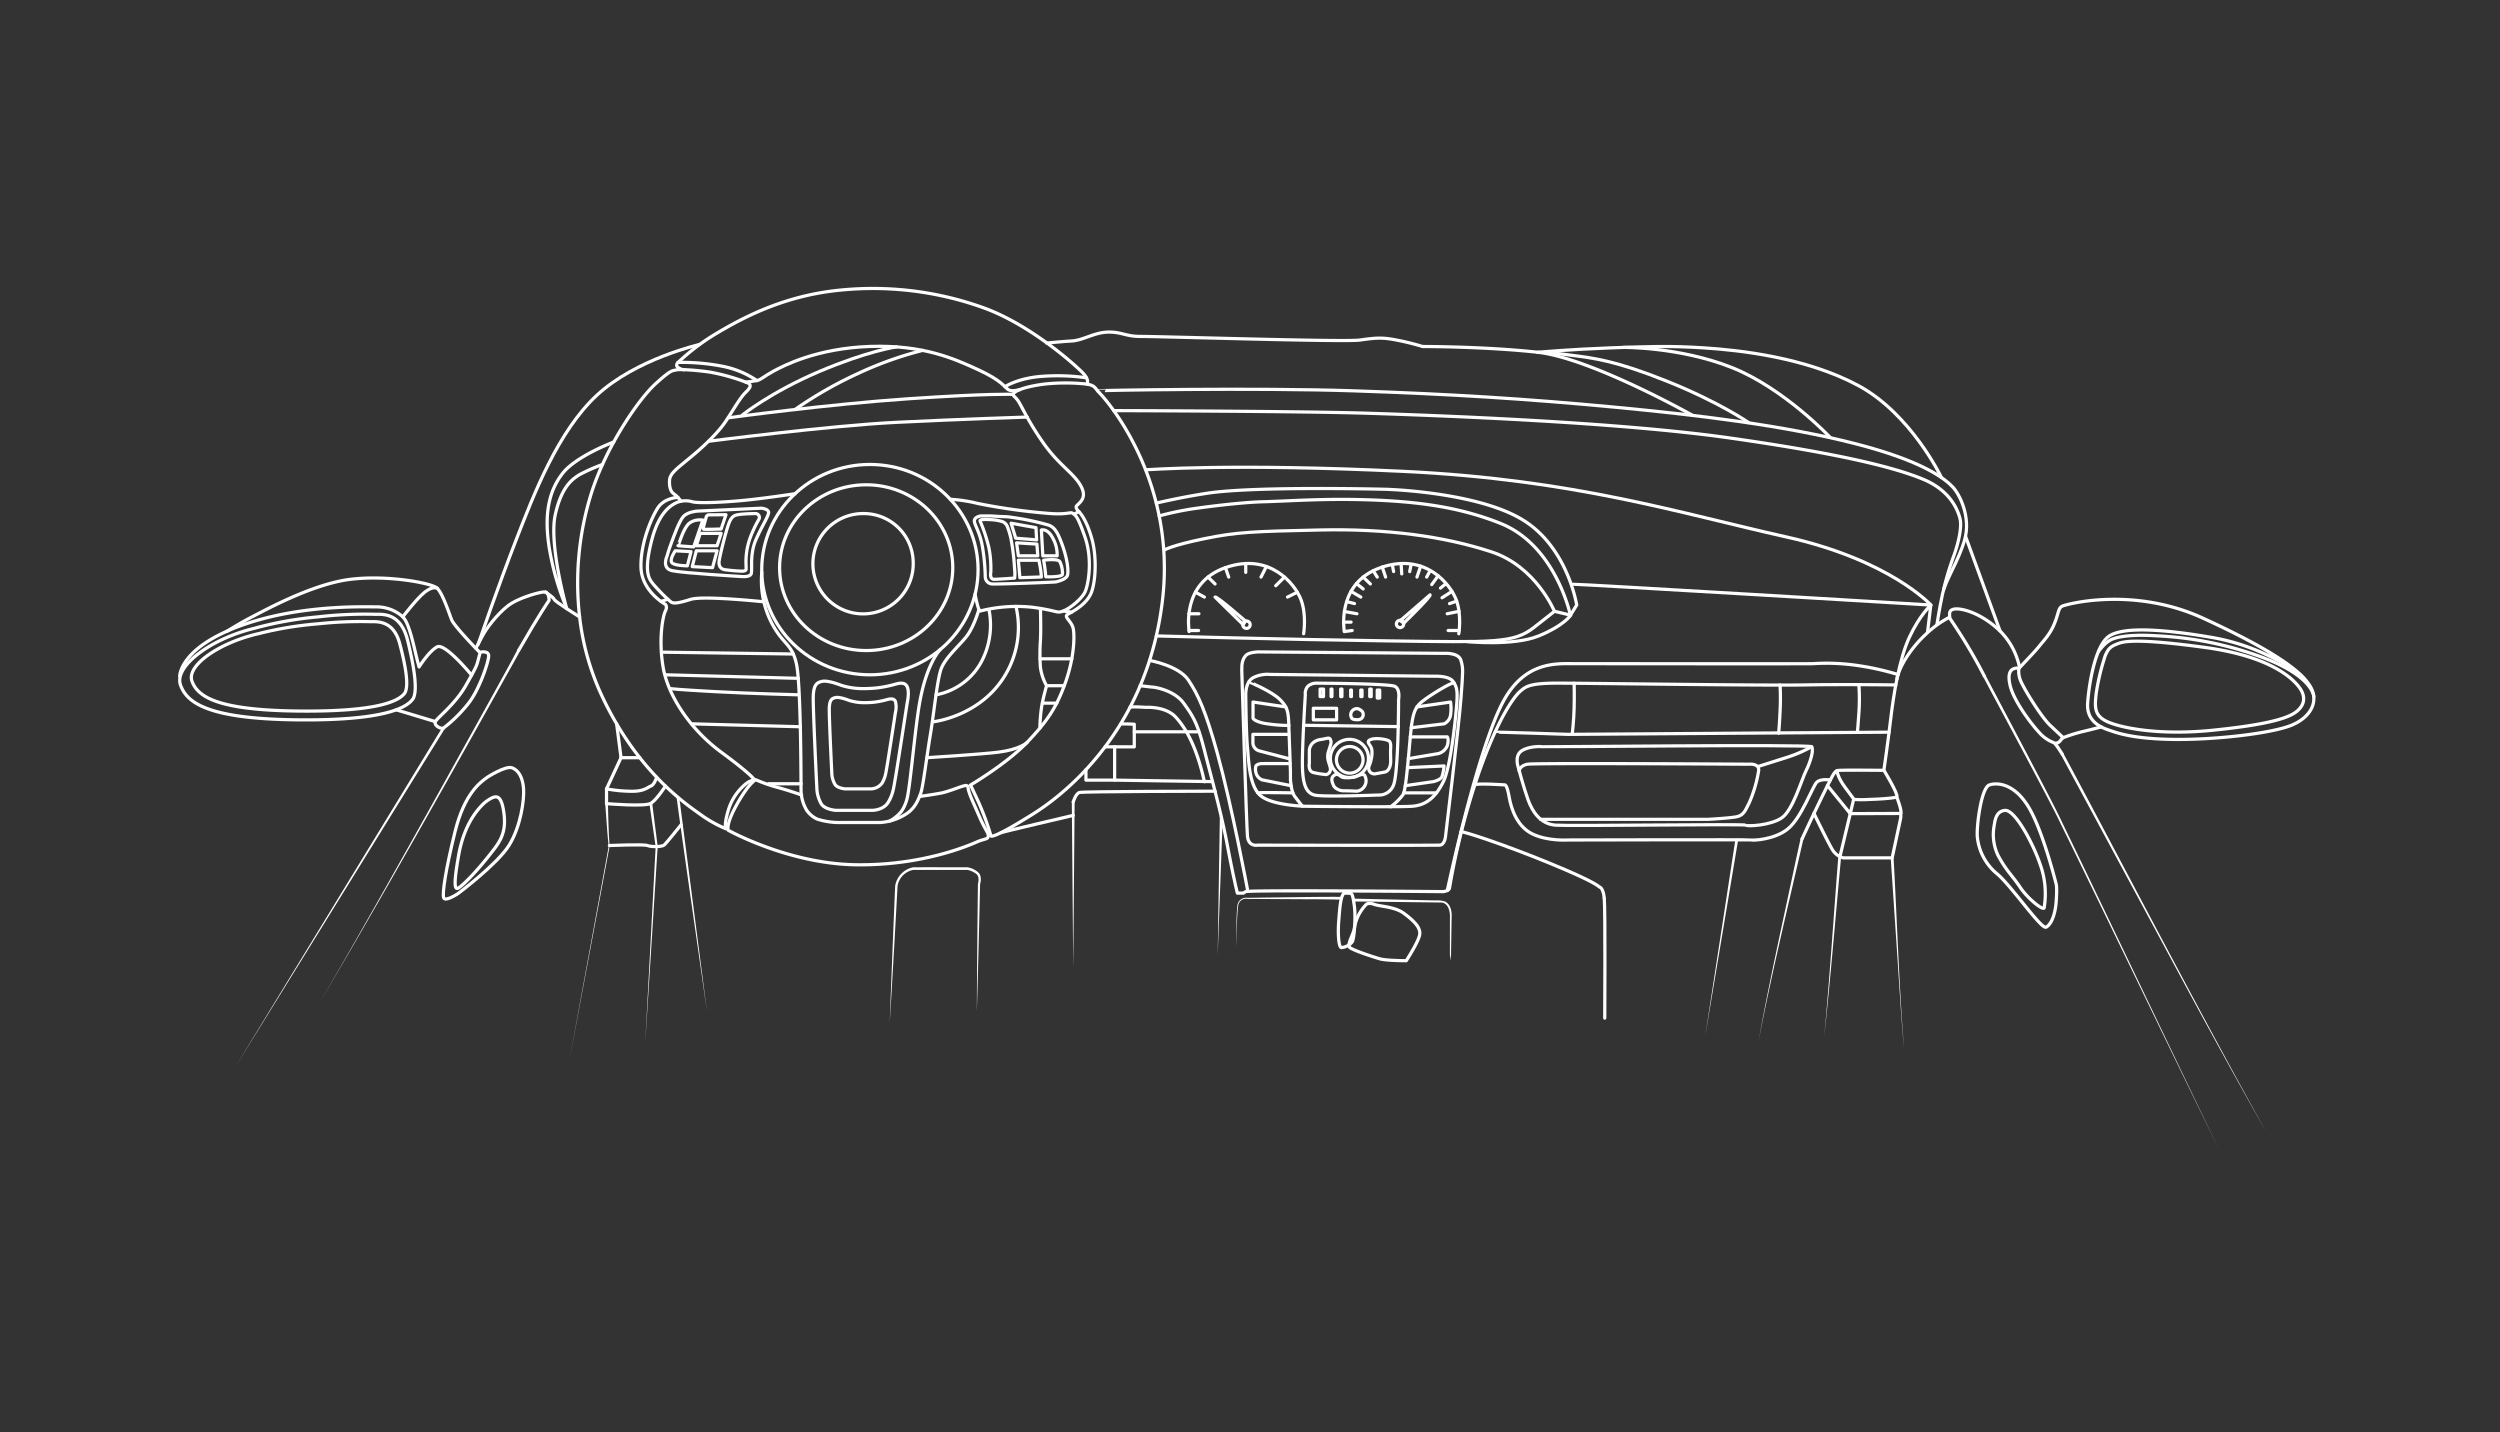 <svg xmlns="http://www.w3.org/2000/svg" xmlns:xlink="http://www.w3.org/1999/xlink" viewBox="0 0 774 443.5"><rect x="0" y="0" width="774" height="443.5" fill="#333333" stroke="none"/><g style="clip-path:url(#a)"><ellipse cx="269.32" cy="176.36" rx="33.49" ry="32.56" style="fill:none;stroke:#fefefe;stroke-linecap:round;stroke-linejoin:round"/><path d="M282.73,174.1A15.53,15.53,0,1,1,267.21,159,15.31,15.31,0,0,1,282.73,174.1Z" style="fill:none;stroke:#fefefe;stroke-linecap:round;stroke-linejoin:round"/><ellipse cx="268.17" cy="175.75" rx="26.81" ry="25.66" style="fill:none;stroke:#fefefe;stroke-linecap:round;stroke-linejoin:round"/><path d="M334,158.39s-1.27-1.2-.65-1.84c1.15-1.16,3.38-2.61,1.08-6.45s-6.61-6.15-11.37-12.9-6.6-11.22-7.83-13.06-2.31-1.69-.92-2.77,5.37-2,9.06-2.46a61.8,61.8,0,0,1,13.06,0c2.76.46,2.46,1.23,4.14,2.92s23.66,26.43,19.36,63.76-26.73,58.07-40.25,66.52-12.9,6.6-12.9,6.6a84.87,84.87,0,0,0-4-10.75l-2.3-4.92s11.21-6.6,17.51-13.21,9.07-10.75,11.83-18.43,2.92-14.45,2.46-16.75-3-3.63-1.8-4.4,6.19-3,7.57-7.27,1.33-11.46,0-16.12C336.21,160.26,334,158.39,334,158.39Z" style="fill:none;stroke:#fefefe;stroke-linecap:round;stroke-linejoin:round"/><path d="M301.88,184s.93,5,1.55,5.18A46,46,0,0,1,319.56,188c8.14,1.08,7.53,2,9.68,1.15s5.82-3.88,6.74-6,2.39-9.8-.07-16.87-3-6.71-3.75-7.32-1.39.46-7.38,0a189.1,189.1,0,0,1-22-3.07,46.17,46.17,0,0,0-8.55-1.31" style="fill:none;stroke:#fefefe;stroke-linecap:round;stroke-linejoin:round"/><path d="M235.85,177.2a28.63,28.63,0,0,0,2.9,15.37c3.67,7.2,6.43,6.49,7.85,13.09S248,244.75,248,244.75a12.43,12.43,0,0,0,1.78,6.15,7.94,7.94,0,0,0,3.25,2.7,22.57,22.57,0,0,0,7.32,1.05h12.17a16.86,16.86,0,0,0,7.87-2.55c2.85-1.73,3.9-4.43,4.65-6.45s1.87-11.47,3-18.22,2.1-16.87,3.3-20.24,5.09-6.75,7.64-9.82,4.08-8.65,4.08-8.65" style="fill:none;stroke:#fefefe;stroke-linecap:round;stroke-linejoin:round"/><path d="M291.11,201.08s-4.31,4.24-6.48,17c-1.4,8.18-2.85,25.57-3.82,29.24a12.45,12.45,0,0,1-1.73,3.89,12.88,12.88,0,0,1-3.62,3" style="fill:none;stroke:#fefefe;stroke-linecap:round;stroke-linejoin:round"/><path d="M266.49,213.19a22.32,22.32,0,0,1-6-1c-2.4-.9-4.72-1.57-6.15-1.2s-2.4,1-2.55,4.43,1.13,29.09,1.13,29.09a10.46,10.46,0,0,0,1.42,4.49c1.2,1.65,4.35,1.88,4.35,1.88h11.39s3.45,0,4.95-2.55,1.65-4.5,2.18-7.42,3.67-23.39,3.67-23.39.75-3.15,0-4.88-3-1-3.9-.75a36.36,36.36,0,0,1-5.84,1.13A43.55,43.55,0,0,1,266.49,213.19Z" style="fill:none;stroke:#fefefe;stroke-linecap:round;stroke-linejoin:round"/><path d="M267.12,217.54a15.47,15.47,0,0,1-4.23-.69c-1.7-.64-3.34-1.11-4.34-.85s-1.7.69-1.8,3.13.79,20.59.79,20.59a7.47,7.47,0,0,0,1,3.18c.84,1.17,3.07,1.33,3.07,1.33h8a4.34,4.34,0,0,0,3.49-1.81c1.06-1.8,1.16-3.18,1.53-5.25s2.59-16.55,2.59-16.55a7.07,7.07,0,0,0,0-3.45c-.53-1.22-2.11-.69-2.75-.53a25.55,25.55,0,0,1-4.12.79A30,30,0,0,1,267.12,217.54Z" style="fill:none;stroke:#fefefe;stroke-linecap:round;stroke-linejoin:round"/><path d="M246.13,152.88c.07-.07-9.41,1.46-16.9,2.13s-13,.75-14.77.38a7.26,7.26,0,0,0-5,.22c-1.72.83-5.47,2.93-7.72,11.77s-1.12,11.25,0,12.82,5.63,6.15,6.37,6.37,1.8.23,5.7-1,22.71.75,22.71.75" style="fill:none;stroke:#fefefe;stroke-linecap:round;stroke-linejoin:round"/><path d="M306.75,159.73h-3.08s-1.87.23-2,1.43,1.8,3.6,2.55,8.47a63.42,63.42,0,0,1,.82,9,2.26,2.26,0,0,0,2.4,2.17c1.8.08,19.34-.52,19.64-.67s3.16-.68,3.45-2.18-.07-4.87-1.72-9.44-2.7-5.33-4.13-5.93a80.5,80.5,0,0,0-11.39-2.4C310.87,159.81,311.73,160.1,306.75,159.73Z" style="fill:none;stroke:#fefefe;stroke-linecap:round;stroke-linejoin:round"/><path d="M311.86,163a2.64,2.64,0,0,0-1.81-1.6,15.67,15.67,0,0,0-3.08-.5c-2.55-.15-3.75-.07-3.52.45a49.9,49.9,0,0,1,2.7,8.18,32.47,32.47,0,0,1,.6,7.64s-.45,2.18,1,2.18,6.38-.38,6.38-.38a11.1,11.1,0,0,0,0-2.64,73,73,0,0,0-1.2-9.88A26.51,26.51,0,0,0,311.86,163Z" style="fill:none;stroke:#fefefe;stroke-linecap:round;stroke-linejoin:round"/><path d="M315.29,173.45l.47,5.4,6.65-.22a28.84,28.84,0,0,0-.45-3.53c-.27-1.39-.31-1.65-.31-1.65Z" style="fill:none;stroke:#fefefe;stroke-linecap:round;stroke-linejoin:round"/><path d="M323.11,173.45s.28,1.58.43,2.78.24,2.34.24,2.34,4.93.21,5.16-.77a8.25,8.25,0,0,0-.75-3.78C327.74,172.77,323.11,173.45,323.11,173.45Z" style="fill:none;stroke:#fefefe;stroke-linecap:round;stroke-linejoin:round"/><path d="M322.86,172.08h4.43a10.47,10.47,0,0,0-1.33-5.45c-1.6-3.15-3.55-2.55-3.55-2.55Z" style="fill:none;stroke:#fefefe;stroke-linecap:round;stroke-linejoin:round"/><polygon points="320.73 163.37 320.94 167.14 314.46 166.62 313.04 161.98 320.73 163.37" style="fill:none;stroke:#fefefe;stroke-linecap:round;stroke-linejoin:round"/><polygon points="314.74 168.06 315.29 172.08 321.29 172.08 321.03 168.45 314.74 168.06" style="fill:none;stroke:#fefefe;stroke-linecap:round;stroke-linejoin:round"/><path d="M235.72,157.34l-19.91.9s-3,.22-4.28,1.72-2.77,5.7-3.67,8.1-1.35,4.12-1.35,4.12-1.8,3.75,1.57,4.5,21.22,1.8,21.22,1.8,2.93.37,3.3-.9-.6-5.93,1.5-10.65,4.2-7.64,3.82-8.55S235.72,157.34,235.72,157.34Z" style="fill:none;stroke:#fefefe;stroke-linecap:round;stroke-linejoin:round"/><path d="M234,159a1.21,1.21,0,0,1,.92,1.85,36.15,36.15,0,0,0-2.86,6.21A21.83,21.83,0,0,0,231,175.4c-.08.75.37,1.35-1.2,1.43a47,47,0,0,1-5.48-.47s-2.1-.21-1.65-2.83,1.8-7.8,2.55-10.2,1.28-3.15,2.18-3.67,4.57-.63,6.14-.65Z" style="fill:none;stroke:#fefefe;stroke-linecap:round;stroke-linejoin:round"/><path d="M224.76,159.35l-1.49,4.43s-5.74.23-5.66,0,1.12-4,1.12-4l.53-.38Z" style="fill:none;stroke:#fefefe;stroke-linecap:round;stroke-linejoin:round"/><polygon points="223.27 165.13 222 168.96 215.58 168.96 216.78 165.13 223.27 165.13" style="fill:none;stroke:#fefefe;stroke-linecap:round;stroke-linejoin:round"/><polygon points="222 170.53 220.6 175.75 214.32 175.42 215.58 170.53 222 170.53" style="fill:none;stroke:#fefefe;stroke-linecap:round;stroke-linejoin:round"/><path d="M213.94,170.78c-.07.22-1.13,4.4-1.13,4.4s-4.28,0-4.88-1.08,1.13-3.57,1.13-3.57Z" style="fill:none;stroke:#fefefe;stroke-linecap:round;stroke-linejoin:round"/><path d="M217.61,161l-2.85,8.32s-5.48-.37-4.8-.37c.1,0,1.35-4.65,3-6.53S217.61,161,217.61,161Z" style="fill:none;stroke:#fefefe;stroke-linecap:round;stroke-linejoin:round"/><path d="M289.83,215.11a20.13,20.13,0,0,0,14.78-11.82,24.25,24.25,0,0,0,1.57-14.57" style="fill:none;stroke:#fefefe;stroke-linecap:round;stroke-linejoin:round"/><path d="M288.84,223.48s15.8-1.69,23.22-16a28.56,28.56,0,0,0,2.48-19.73" style="fill:none;stroke:#fefefe;stroke-linecap:round;stroke-linejoin:round"/><path d="M287,234.58s16.92-1.05,22.12-1.71c6.65-.85,8.91-3,8.91-3" style="fill:none;stroke:#fefefe;stroke-linecap:round;stroke-linejoin:round"/><path d="M322.12,188.42s.19,6.55,0,9.81a58.9,58.9,0,0,0,0,8.44,16.05,16.05,0,0,0,1.9,5.62s-1.12,3.93-1.57,6.75a53.06,53.06,0,0,0-.5,6.38" style="fill:none;stroke:#fefefe;stroke-linecap:round;stroke-linejoin:round"/><line x1="331.85" y1="203.97" x2="322.01" y2="203.97" style="fill:none;stroke:#fefefe;stroke-linecap:round;stroke-linejoin:round"/><line x1="324.06" y1="212.29" x2="329.52" y2="212.29" style="fill:none;stroke:#fefefe;stroke-linecap:round;stroke-linejoin:round"/><line x1="322.74" y1="217.69" x2="327.18" y2="217.69" style="fill:none;stroke:#fefefe;stroke-linecap:round;stroke-linejoin:round"/><path d="M346.91,224.22c.14-.23,4.26,0,4.26,0v7h-9" style="fill:none;stroke:#fefefe;stroke-linecap:round;stroke-linejoin:round"/><path d="M349.87,219c.17-.33,4.89,0,4.89,0s6.08-.42,9.23,3,5.17,7.76,6.63,11.92a68,68,0,0,1,2.25,8.1" style="fill:none;stroke:#fefefe;stroke-linecap:round;stroke-linejoin:round"/><polyline points="345.09 231.18 345.09 241.53 336.21 241.53 336.21 238.33" style="fill:none;stroke:#fefefe;stroke-linecap:round;stroke-linejoin:round"/><line x1="375.12" y1="241.98" x2="345.09" y2="241.53" style="fill:none;stroke:#fefefe;stroke-linecap:round;stroke-linejoin:round"/><line x1="351.17" y1="226.57" x2="371.18" y2="226.57" style="fill:none;stroke:#fefefe;stroke-linecap:round;stroke-linejoin:round"/><path d="M353,212.29s3.64.45,4,.45,6.53.91,9.45,4.95,4.27,6.09,6.41,14.51c1,3.91,2.15,8.21,3.31,12.75,1.34,5.24,2.69,10.81,3.77,16.48,2,10.57,3.15,15.07,3.15,15.07H385s-.33.11.68-.45,61.18,0,61.18,0,1.79-.22,1.91-1.12a227.14,227.14,0,0,1,9-35.43c6.08-17.43,11.14-23.95,12.82-25.41s2.81-2.59,11.47-2.59,64.1.79,76.47.56,28.4,0,28.4,0" style="fill:none;stroke:#fefefe;stroke-linecap:round;stroke-linejoin:round"/><path d="M332.27,248.27s.79-2.58,1.91-2.92,42-.4,42-.4" style="fill:none;stroke:#fefefe;stroke-linecap:round;stroke-linejoin:round"/><path d="M332.71,248.27l-.44,51.2-.44-51.2a.44.44,0,0,1,.88,0" style="fill:#fefefe"/><line x1="247.8" y1="225" x2="214.08" y2="224.1" style="fill:none;stroke:#fefefe;stroke-linecap:round;stroke-linejoin:round"/><line x1="247.14" y1="210.01" x2="206.03" y2="208.92" style="fill:none;stroke:#fefefe;stroke-linecap:round;stroke-linejoin:round"/><line x1="245.6" y1="202.48" x2="205.31" y2="201.92" style="fill:none;stroke:#fefefe;stroke-linecap:round;stroke-linejoin:round"/><line x1="248.04" y1="242.65" x2="237.97" y2="242.65" style="fill:none;stroke:#fefefe;stroke-linecap:round;stroke-linejoin:round"/><path d="M247.14,215.11s-14.39-.35-26.2-1-13.27-.9-13.27-.9" style="fill:none;stroke:#fefefe;stroke-linecap:round;stroke-linejoin:round"/><path d="M209.9,154c-.54,0-4.36.3-6.28,3.3s-5.39,11-5.17,18.41S206,187.1,206,187.1s.72.7,0,2.09-2.18,8.37-.72,17.25,8.37,19.34,18,26.43,10.27,8.54,10.27,8.54a6.52,6.52,0,0,0-2.6,1.24,16.74,16.74,0,0,0-5.48,8.25c-1.48,4.95-.69,5.7-.69,5.7a38.48,38.48,0,0,1-8-4.5c-4.38-3.15-19.57-13.25-30.59-37a78.78,78.78,0,0,1-6.58-22.77,92.65,92.65,0,0,1,3.66-40.21c4.72-14.4,14.51-28.57,19.68-33.29s5.28-3.94,6.3-4.28,7.08.12,10.68.68a61.45,61.45,0,0,1,11.7,3.37c1.12.68.67,1.47-.9,3s-3.83,5.51-6,8.77-6,7.09-10.44,10.8-6.87,5.28-7,7.53.44,3.52,1.23,4.12A12.11,12.11,0,0,1,209.9,154Z" style="fill:none;stroke:#fefefe;stroke-linecap:round;stroke-linejoin:round"/><path d="M336.46,118.91s1-1-1-3.22-16.3-15.18-31.15-20.47a101.22,101.22,0,0,0-47.12-5.06c-16.08,2.14-27.91,8.66-35.15,12.93a68,68,0,0,0-12.1,9.11s-1,.91,0,1.58a3.89,3.89,0,0,0,1.83.69" style="fill:none;stroke:#fefefe;stroke-linecap:round;stroke-linejoin:round"/><path d="M315.76,120.62s-2.49.77-3.62,0-2-2.8-9.33-6.17-17-7.76-33.49-7.19-26.79,6-29.82,7.64-3.94,2.7-5.18,2.93-3.38.47-3.38.47" style="fill:none;stroke:#fefefe;stroke-linecap:round;stroke-linejoin:round"/><path d="M209.9,112.2a66,66,0,0,1,14,1.24,28.55,28.55,0,0,1,10.45,4.39" style="fill:none;stroke:#fefefe;stroke-linecap:round;stroke-linejoin:round"/><path d="M311.15,119.72s4.14-2.79,12-3.24a62.85,62.85,0,0,1,13.19.49" style="fill:none;stroke:#fefefe;stroke-linecap:round;stroke-linejoin:round"/><path d="M248.16,246.14s-3-1.13-7.43-2.36a46.51,46.51,0,0,1-6.74-2.37s-2.05.89-5.74,7.43-2.79,8.21-2.79,8.21S244,267.39,264.8,267.73s35.37-6.07,37.7-7.09,3.35-.71,3.46-1.76-.92-1.83-2.86-6.33-2.59-5.67-3.21-7.76c-.36-1.19.11-1.35-.68-1.58s-5,1.8-8.1,2.37-6.4,1-6.4,1" style="fill:none;stroke:#fefefe;stroke-linecap:round;stroke-linejoin:round"/><line x1="206.73" y1="185.52" x2="204.66" y2="186.21" style="fill:none;stroke:#fefefe;stroke-linecap:round;stroke-linejoin:round"/><line x1="209.9" y1="154.04" x2="210.88" y2="155.15" style="fill:none;stroke:#fefefe;stroke-linecap:round;stroke-linejoin:round"/><line x1="332.84" y1="159.01" x2="334.03" y2="158.39" style="fill:none;stroke:#fefefe;stroke-linecap:round;stroke-linejoin:round"/><line x1="331.78" y1="189.52" x2="329.24" y2="189.19" style="fill:none;stroke:#fefefe;stroke-linecap:round;stroke-linejoin:round"/><path d="M302.44,313.19c0-9.86.2-29.66.32-39.51.29-1,.35-2.3-.39-3a6.43,6.43,0,0,0-2.82-1.35l-8.41,0c-2.81,0-5.61,0-8.41,0a6.07,6.07,0,0,0-4.85,5c-.55,10.57-1.77,31.85-2.42,42.41.38-10.59,1.21-31.86,1.68-42.44a7,7,0,0,1,5.59-5.79c2.8,0,5.6-.05,8.41,0l8.41,0a6.68,6.68,0,0,1,3.34,1.6c1,.82.85,2.88.55,3.53-.21,9.83-.7,29.65-1,39.49" style="fill:#fefefe"/><path d="M187.78,248.81s11.91,1,13.71-.09,4.54-5.35,4.54-5.35" style="fill:none;stroke:#fefefe;stroke-linecap:round;stroke-linejoin:round"/><path d="M187.34,248.81v-.24a.44.44,0,0,1,0-.14c-.27-.29,1.41,0,.83.06.07.63.08,1.75.11,2.4,0,1.62.18,6,.24,7.69s.38,3.3-.09,5c-2.93,15.78-9.28,49.45-12.3,65.55,2.49-13.51,8.75-47.53,11.13-60.55.22-1.2,1-5.51,1.21-6.63,0,0,0-.21,0-.21-.21,0,.31.07.25,0l0,0c-.33.34-.33-.51-.37-.68-.41-3.81-.68-8.65-1-12.45,0,0,0-.07,0,0-.58.1,1.09.32.82.05,0-.05,0-.15,0-.08a.45.45,0,1,1-.88.15" style="fill:#fefefe"/><path d="M209.62,247.19a.41.41,0,0,0,.72-.08c0-.21,0-.08,0-.05,0,.45.17,1.34.23,1.81,2.29,17.93,6,46.15,8.3,64.32-2.69-19.19-6.86-47.41-9.4-66.33,0-.17.31-.43.49-.38l.2,0a.44.44,0,0,1-.57.67" style="fill:#fefefe"/><path d="M188.67,261.77s10.67-.45,11.74,0,4.54.5,5.29-.2,5.18-6.25,5.18-6.25" style="fill:none;stroke:#fefefe;stroke-linecap:round;stroke-linejoin:round"/><path d="M201.92,248.67l1.7,13.38c0,.08-3.85,60.73-3.85,60.81s3.22-61,3.22-60.72l-1.94-13.36a.44.44,0,0,1,.87-.11" style="fill:#fefefe"/><polyline points="190.91 224.1 192.27 234.58 198.07 234.58" style="fill:none;stroke:#fefefe;stroke-linecap:round;stroke-linejoin:round"/><polyline points="187.78 248.81 187.78 244.23 192.27 234.58" style="fill:none;stroke:#fefefe;stroke-linecap:round;stroke-linejoin:round"/><path d="M203.31,240.63s-.7,2.33-1.82,2.74-2.08,1.84-7,1.58a41.58,41.58,0,0,1-6.71-.72" style="fill:none;stroke:#fefefe;stroke-linecap:round;stroke-linejoin:round"/><path d="M149.72,248.81c-5.41,5.2-7.16,12.51-7.83,16.56s-1.82,10.71,0,9.58,5.95-5.51,9.69-10.26c2.76-3.5,5.17-6.29,4.5-12.37s-2.25-5.77-3.38-5.47A10.87,10.87,0,0,0,149.72,248.81Z" style="fill:none;stroke:#fefefe;stroke-linecap:round;stroke-linejoin:round"/><path d="M150.88,240.63c-2.33,1.66-7.11,5.17-10,16.87s-4,19.11-3.52,20.46,4.5-1.35,4.5-1.35,12.14-9.09,15.74-14.89,4.73-14,4.5-17.49-1.58-5.85-3.6-6.53S150.88,240.63,150.88,240.63Z" style="fill:none;stroke:#fefefe;stroke-linecap:round;stroke-linejoin:round"/><path d="M160.55,201.41C167.08,190,170,185.87,170,185.87s0-2.37-1.12-2.59-7,1.43-10.35,3.41-7.29,6.93-8.71,9.4-1.77,3.42-2.49,4.57" style="fill:none;stroke:#fefefe;stroke-linecap:round;stroke-linejoin:round"/><path d="M160.36,201c1.25.52.33.63.6.56,0,0,0,.1-.05.13-.22.44-.64,1.2-.88,1.65-19.4,34.67-41,73.19-61.23,107.35,17.56-29.95,37-65.31,53.88-95.72,2.14-3.92,5.44-9.8,7.45-13.7.28-.08-.63,0,.62.51a.44.44,0,0,1-.39-.78" style="fill:#fefefe"/><path d="M179.43,191s-7.63-4.75-7.86-5.43-2.69-2.24-2.69-2.24" style="fill:none;stroke:#fefefe;stroke-linecap:round;stroke-linejoin:round"/><path d="M190,136.85s-11.71,4.37-15.87,9.77S168.43,159,170,169.33a83,83,0,0,0,5.48,19.09c-.22-.52-5.59-20-3.57-29.07s5.59-11.16,7.52-12.4a56.07,56.07,0,0,1,7.11-3.15" style="fill:none;stroke:#fefefe;stroke-linecap:round;stroke-linejoin:round"/><path d="M216.61,106.65s-19.62,4.43-31.77,15.67-19.56,30.74-25,44.72-11.83,32.47-11.83,32.47" style="fill:none;stroke:#fefefe;stroke-linecap:round;stroke-linejoin:round"/><path d="M137.67,225.68,72.93,330.21l64-105a.44.44,0,0,1,.75.46" style="fill:#fefefe"/><path d="M148.52,202.51l-.47,1.79c-.47,1.8-.43,1.92-3.8,7.88s-8.89,10-9.45,11.24,1.8,2.36,2.49,2A43.1,43.1,0,0,0,145,217.8c3.37-4.16,6.4-13.16,6.29-14.84s-2.78-1-2.78-1-7.9-8.07-8.69-10.1-2.81-8.21-4.5-9.78-15.4-4.16-27-2.7S82.17,188.85,78,191s-7.8,4.5-7.8,4.5" style="fill:none;stroke:#fefefe;stroke-linecap:round;stroke-linejoin:round"/><path d="M126.25,198.46c1.44,5.91,3.49,15.52,1.47,18.1s-8.78,6.64-36.1,6.3S57.77,217.57,55.86,212s9-14.08,22.71-17.43a112.51,112.51,0,0,1,19.93-3.59,125.79,125.79,0,0,1,17.86-.79C119.17,190.14,124.23,190.09,126.25,198.46Z" style="fill:none;stroke:#fefefe;stroke-linecap:round;stroke-linejoin:round"/><path d="M123.81,199.47c1.31,5,3.19,13.15,1.33,15.34s-8,5.62-33,5.33-30.95-4.47-32.7-9.24S67.65,199,80.2,196.14a110.05,110.05,0,0,1,18.22-3,124.39,124.39,0,0,1,16.34-.67C117.33,192.42,122,192.38,123.81,199.47Z" style="fill:none;stroke:#fefefe;stroke-linecap:round;stroke-linejoin:round"/><path d="M55.64,209.37s-.12-8.55,18.21-15.41,38.91-6.07,42.62-6.07a12.16,12.16,0,0,1,8.21,3.06c1.69,1.55,3,7.1,3.88,10.84s1.18,4.7,1.18,4.7,3.15-5,5.62-6.23S146,209,146,209" style="fill:none;stroke:#fefefe;stroke-linecap:round;stroke-linejoin:round"/><path d="M124.68,191s4.41-5.78,6.86-7.7,3.82-1.21,3.82-1.21" style="fill:none;stroke:#fefefe;stroke-linecap:round;stroke-linejoin:round"/><line x1="122.67" y1="219.76" x2="134.8" y2="223.42" style="fill:none;stroke:#fefefe;stroke-linecap:round;stroke-linejoin:round"/><path d="M219.43,136.61s37.5-4.84,58-5.85S318,129.12,318,129.12" style="fill:none;stroke:#fefefe;stroke-linecap:round;stroke-linejoin:round"/><path d="M225.46,129.35s30.91-4.21,55.87-5.9,32.37-1.36,32.37-1.36" style="fill:none;stroke:#fefefe;stroke-linecap:round;stroke-linejoin:round"/><path d="M339.82,121c-.12-.15,49.36-1,79.27,0s53.53,2.49,80.18,5,53,5.74,74.67,11.25,28.34,11.13,30.59,13.49,5.73,9.45,3.71,16.42-5.85,12.15-6.86,16.87-1.69,9.22-1.69,9.22" style="fill:none;stroke:#fefefe;stroke-linecap:round;stroke-linejoin:round"/><path d="M344.86,127.13s57.81.14,78.95.82,77,2.7,111.67,7.64,51.39,9.23,60,12.82,10.8,9.9,11.36,12.26-.34,6.86-1.8,11a99.91,99.91,0,0,0-3.27,10.64" style="fill:none;stroke:#fefefe;stroke-linecap:round;stroke-linejoin:round"/><path d="M487,180.88c.6-.15,110.81,6.44,110.81,6.44s-12.59-13.94-45-21.14-65.08-17.69-118.16-20.24-79.92-.48-79.92-.48" style="fill:none;stroke:#fefefe;stroke-linecap:round;stroke-linejoin:round"/><path d="M358,155.76s7.39-1.78,15.9-3.07c14.84-2.25,55.33-1.2,55.33-1.2s27.29.75,41.68,9.14,17.24,26.69,17.24,26.69l-1.95,3.15s-4.49-21.44-21.44-28.34c-12.4-5-25.19-6.89-41.68-7.4-13.65-.41-23.58.39-32.24.62-4.71.12-13.86,1.05-21.29,2.14a91.33,91.33,0,0,0-10.66,2.24" style="fill:none;stroke:#fefefe;stroke-linecap:round;stroke-linejoin:round"/><path d="M358,196.88s38.84,1.09,71.83,1.54,38.83.75,45.13-4.2l6.3-4.95s-5.73-13.9-19.5-18.41c-14.84-4.86-32.53-7.23-53.07-6.78s-25.64.6-35.84,2.7-12.35,3.49-12.35,3.49" style="fill:none;stroke:#fefefe;stroke-linecap:round;stroke-linejoin:round"/><path d="M454.29,198.65s14.16,1.42,22-1.73,10-6.45,10-6.45l-4.94-1.2" style="fill:none;stroke:#fefefe;stroke-linecap:round;stroke-linejoin:round"/><path d="M355.93,204.47s9,1.6,12,6.09,5.33,9.47,9,22.8c4.5,16.34,9.29,42,9.29,42" style="fill:none;stroke:#fefefe;stroke-linecap:round;stroke-linejoin:round"/><path d="M448.09,275.69s9.51-44.91,17.74-59.28c6.45-11.25,15.45-11,21-10.94,7.38,0,73.92.08,74.52,0a65.48,65.48,0,0,1,13.2.49,84.12,84.12,0,0,1,13.08,2.88" style="fill:none;stroke:#fefefe;stroke-linecap:round;stroke-linejoin:round"/><path d="M557.9,259.74c3.74-8.09,8.09-17.06,9.29-19.25s1.5-1.89,2.4-2,13.65,0,13.65,0,1.2-8.09,2.1-15.74S588,204,591.18,197.22s6.6-9.9,6.6-9.9l-1,8.32" style="fill:none;stroke:#fefefe;stroke-linecap:round;stroke-linejoin:round"/><path d="M558.31,259.91c-4.54,19.8-10,42.38-13.82,62.27,3.08-17.39,7.59-37.41,11.26-54.74.27-1.24,1-4.63,1.28-5.85.14-.65.27-1.27.46-2a.43.43,0,0,1,.53-.31.46.46,0,0,1,.29.64" style="fill:#fefefe"/><path d="M586.25,265.57c1,17.14,1.79,42.44,3.3,59.31-.9-8.51-1.58-20.95-2.19-29.62l-2-29.64a.44.44,0,0,1,.88-.05" style="fill:#fefefe"/><path d="M570,265.48c-1.51,16-3.46,39.6-5.22,55.35,1.5-15.7,3.09-39.48,4.34-55.42a.44.44,0,0,1,.88.07" style="fill:#fefefe"/><path d="M561.61,251.85s4.68,9.69,5.88,11.49a5.71,5.71,0,0,0,3.15,2.25h15.17l2.67-12.44v-1.3l-15.64.05-3.25,13.54" style="fill:none;stroke:#fefefe;stroke-linecap:round;stroke-linejoin:round"/><polyline points="565.79 243.22 572.84 251.9 573.87 247.56" style="fill:none;stroke:#fefefe;stroke-linecap:round;stroke-linejoin:round"/><path d="M583.24,238.45s4.64,7.65,4,8.25-11.17,1-12.17.86c-1.59-.2-.43.64-3.65-3.55-2.59-3.37-2.68-5.41-2.68-5.41" style="fill:none;stroke:#fefefe;stroke-linecap:round;stroke-linejoin:round"/><path d="M588.48,251.85c.45-.8-1.27-5.15-1.27-5.15" style="fill:none;stroke:#fefefe;stroke-linecap:round;stroke-linejoin:round"/><path d="M636.61,273.79s-4-16.14-8.39-23.64-9.75-8-12.3-7.13-4,12.68-3.75,16a17,17,0,0,0,6.15,11.54c4.35,3.6,13.65,17.24,15.15,16.49s2.85-3.74,3.14-8.09S636.61,273.79,636.61,273.79Z" style="fill:none;stroke:#fefefe;stroke-linecap:round;stroke-linejoin:round"/><path d="M617.3,256.15c.32-1.68.42-4.95,3.42-5.25s8.55,9.74,10.95,16.79a26.78,26.78,0,0,1,1.2,13.35c-.15,1-4.89-2.55-7.4-6.3s-4.22-5-6.85-9.85A14.93,14.93,0,0,1,617.3,256.15Z" style="fill:none;stroke:#fefefe;stroke-linecap:round;stroke-linejoin:round"/><path d="M603.63,191.07a31.72,31.72,0,0,0-7.5,5.4c-4.2,3.9-8.06,9.57-8.85,13.84" style="fill:none;stroke:#fefefe;stroke-linecap:round;stroke-linejoin:round"/><path d="M614.79,209.17c3.61,7,20.61,38.79,23.57,45.27,15.4,31.83,33.23,69.48,48.58,101.26-15.5-31.67-33.56-69.27-49.12-101-2.92-6.31-20.28-38.39-23.82-45.15a.44.44,0,1,1,.79-.39" style="fill:#fefefe"/><path d="M625.16,206.22a22.07,22.07,0,0,0-6-10.91c-4.83-4.61-9.61-6.3-12.14-6.69s-3.43.35-3.43,1.4v1.3a163.82,163.82,0,0,1,10.77,18" style="fill:none;stroke:#fefefe;stroke-linecap:round;stroke-linejoin:round"/><path d="M638.48,233.5s-2.06-3.37-2.61-3.56a11.35,11.35,0,0,1-4.52-3.14c-2.87-3.1-7.93-10-9-14.51s.62-5.12,1.41-5.34a2,2,0,0,1,1.29,0,7.47,7.47,0,0,0,.62,4c1,2.36,6.24,11,9.16,13.72l3.83,3.6a9.37,9.37,0,0,1-.9,1.18,1.86,1.86,0,0,1-1.35.66" style="fill:none;stroke:#fefefe;stroke-linecap:round;stroke-linejoin:round"/><path d="M638.86,233.3C656.92,267,683,317.25,701.49,350.15c-9.39-16.32-22.93-41.29-31.93-58.1l-31.47-58.34a.44.44,0,1,1,.77-.41" style="fill:#fefefe"/><path d="M650.55,225.05s-2.5.68-5.82,1.46a45.41,45.41,0,0,0-6.25,2" style="fill:none;stroke:#fefefe;stroke-linecap:round;stroke-linejoin:round"/><path d="M625.05,207c.17-.34,4.72-4.95,6.19-6.81s3.31-3.6,4.72-6.91,1.21-5,2.52-5.62,22-6.19,43.64,3.76c15.75,7.24,24.68,12.61,29.44,16.83a18.32,18.32,0,0,1,3.74,4.31c2.75,4.78-.06,9.62-5.91,12S687,229,673.8,228.93s-18.5-2.08-20.47-2.75-7.42-2.31-7-8.44,2.34-17.49,6.37-20.6c4.42-3.39,17.91-2.18,31.34.08a67.05,67.05,0,0,1,28,11.49" style="fill:none;stroke:#fefefe;stroke-linecap:round;stroke-linejoin:round"/><path d="M651.46,204A69.45,69.45,0,0,0,649,214.54c-.52,4.5-.67,7.12,3.68,9s16,4.2,32.31,2.55,23.09-3.6,25.79-5.62,3.22-4.65,1.2-7.5-9-9.74-29.31-12.52-24.82-1.95-26.69-1.27-2.55,1.12-3.3,2.1A9.14,9.14,0,0,0,651.46,204Z" style="fill:none;stroke:#fefefe;stroke-linecap:round;stroke-linejoin:round"/><path d="M716.36,215.66s-.13-6.07-15.35-11.92a108.28,108.28,0,0,0-33.43-6.9c-5.62-.37-10.72-.09-13.5,1-2.41.93-4.35,3.83-4.35,3.83" style="fill:none;stroke:#fefefe;stroke-linecap:round;stroke-linejoin:round"/><path d="M416.16,276.51c-1.12.89-1.34,4.26-1.68,8.54s0,8.32.84,8.32a4.85,4.85,0,0,0,3.32-1.75c.67-1.06,1.12-7.81.67-11.07s-.67-4-1.35-4Z" style="fill:none;stroke:#fefefe;stroke-linecap:round;stroke-linejoin:round"/><path d="M423,280a13.52,13.52,0,0,0-3.64,7.1c-.18,2.06-2.54,5.38-1.42,6.28s7.31,2.92,9.34,3.49,8.1.56,8.1.56,3.82-5.85,4.16-8.1-2-4.38-4.84-6.52-7.42-2.14-9.22-2.81S423,280,423,280Z" style="fill:none;stroke:#fefefe;stroke-linecap:round;stroke-linejoin:round"/><path d="M419.19,278.22l25.32.55a7.52,7.52,0,0,1,2.91.35c1.88,1,2.13,3.34,2,5.24l-.18,11.26c0-.05-.07,1.8-.06,1.8s-.29-1.79-.29-1.8l0-11.26c.15-2-.48-5.08-3-4.94l-26.75-.32a.44.44,0,0,1,0-.88" style="fill:#fefefe"/><path d="M414.9,278a.44.44,0,0,0,.31.55h-.14c-1.93-.09-5.06-.1-7-.13-4.64,0-17.06-.1-21.85-.12a2.42,2.42,0,0,0-2.89,2.18c-.47,4.28-.45,8.61-.54,12.91,0-4.32-.1-8.64.29-12.94a2.73,2.73,0,0,1,3.17-2.48c4.76-.07,17.16-.25,21.82-.29,1.88,0,5-.05,6.83,0,.21,0,.49,0,.69.12a.44.44,0,1,1-.67.23" style="fill:#fefefe"/><path d="M378.57,252.9,377,295.62l.66-42.74a.44.44,0,0,1,.88,0" style="fill:#fefefe"/><path d="M309.93,257.79c.45-.23,22.34-5.35,22.34-5.35" style="fill:none;stroke:#fefefe;stroke-linecap:round;stroke-linejoin:round"/><path d="M496.68,278.12c.34,3.55.15,37.09.15,37.09" style="fill:none;stroke:#fefefe;stroke-linecap:round;stroke-linejoin:round"/><path d="M452.32,257.51c.39-.24,12.43,3.58,27.27,9.66s15.52,7.42,15.52,7.42,1.24,0,1.57,3.53" style="fill:none;stroke:#fefefe;stroke-linecap:round;stroke-linejoin:round"/><path d="M538.12,260.12l-10.19,60.71L537.26,260a.44.44,0,0,1,.86.14" style="fill:#fefefe"/><path d="M456.59,243c.4-.59,9.28,0,9.28,0s.68-.26,1.35,3.68,2.57,9.33,7.36,11.58,11,1.8,11,1.8,56.34-.15,56.68,0,7,0,11.24-3.41,7.76-13.38,9-14.51,4.17-.67,4.17-.67" style="fill:none;stroke:#fefefe;stroke-linecap:round;stroke-linejoin:round"/><path d="M470,237.37s1.73,6.49,3.08,10.22,3.82,7.54,8.54,7.88,58.71-.45,59,0,7.54.11,11-2.25,6.08-11.69,7.54-14.62,2.47-6.63,1.69-7.42-83,.11-83.33,0-4.39-.22-6.53,1.35S470,237.37,470,237.37Z" style="fill:none;stroke:#fefefe;stroke-linecap:round;stroke-linejoin:round"/><path d="M544.48,237.25l8.88-2.81a41,41,0,0,0,7.53-3.26" style="fill:none;stroke:#fefefe;stroke-linecap:round;stroke-linejoin:round"/><path d="M470.32,238.6s.27-1.57,2.64-2,68.59,0,68.59,0,3.15-.34,2.93,2a40.87,40.87,0,0,1-3,10.12c-1,1.8-1.46,3.72-3.94,4.17s-8.77.78-8.77.78H477" style="fill:none;stroke:#fefefe;stroke-linecap:round;stroke-linejoin:round"/><path d="M462.86,226.7c.06-.13,22.69.66,22.69.66l99.3-.68" style="fill:none;stroke:#fefefe;stroke-linecap:round;stroke-linejoin:round"/><path d="M487.35,211.54s.11,3.67,0,7.72-.56,7.76-.56,7.76" style="fill:none;stroke:#fefefe;stroke-linecap:round;stroke-linejoin:round"/><path d="M551.11,212.1a75.2,75.2,0,0,1,0,8.06c-.22,4.84-.45,6.86-.45,6.86" style="fill:none;stroke:#fefefe;stroke-linecap:round;stroke-linejoin:round"/><path d="M575.51,212a62.29,62.29,0,0,1,0,8.75c-.33,4.84-.47,6-.47,6" style="fill:none;stroke:#fefefe;stroke-linecap:round;stroke-linejoin:round"/><path d="M393.22,208.8l50.83.56s4.49-.22,5.79,1.58,1.41,3.15,1.19,6.63-1.8,19.68-4.16,24.41-5.18,7.31-9.68,7.64-33.17,0-33.17,0-10.12-.22-13.72-3.26-3.67-10.79-4.09-15.07-.52-16-.52-16-.23-4.16,2.36-5.51A9.72,9.72,0,0,1,393.22,208.8Z" style="fill:none;stroke:#fefefe;stroke-linecap:round;stroke-linejoin:round"/><path d="M404.13,215.1s-1,15.86-.9,21.93,1.24,8.43,3.71,9.11,19.8,0,19.8,0a4.73,4.73,0,0,0,4.61-2.89C433,240,433,216.56,433,216.56s.57-3.15-1.12-4.05-24.07-1-24.07-1a4.12,4.12,0,0,0-2.81.86A3.37,3.37,0,0,0,404.13,215.1Z" style="fill:none;stroke:#fefefe;stroke-linecap:round;stroke-linejoin:round"/><path d="M450.21,211.5c-.37-.56-6.49,3.15-9.08,5.06s-3.6,3.15-4.27,9.34-1.46,18.44-2.48,20.13a17.89,17.89,0,0,1-3.82,3.73" style="fill:none;stroke:#fefefe;stroke-linecap:round;stroke-linejoin:round"/><path d="M386.71,211.06c0,.08,7.08,3,9.55,5.5s2.64,3.71,2.78,8.77.59,14.46.48,15.16.23,4.56,1.24,5.95,2.46,3.15,2.46,3.15" style="fill:none;stroke:#fefefe;stroke-linecap:round;stroke-linejoin:round"/><line x1="434.61" y1="245.47" x2="444.72" y2="245.47" style="fill:none;stroke:#fefefe;stroke-linecap:round;stroke-linejoin:round"/><path d="M435.07,243.25l8.76-1.27s2.14-.5,2.59-1.49a15.56,15.56,0,0,0,.67-3.35l-11.34.52" style="fill:none;stroke:#fefefe;stroke-linecap:round;stroke-linejoin:round"/><path d="M436,234.88l9.28-1.56a4.11,4.11,0,0,0,2.8-2.46c.57-1.93,0-2.72,0-2.72H436.63" style="fill:none;stroke:#fefefe;stroke-linecap:round;stroke-linejoin:round"/><path d="M436.92,225.31l10.17-1.21a3.6,3.6,0,0,0,2-2.7,13.89,13.89,0,0,0,0-4.05l-10.38,1.51" style="fill:none;stroke:#fefefe;stroke-linecap:round;stroke-linejoin:round"/><path d="M398.07,218.86l-10.13-1.51v5s.22.9,3.37,1.57a45.33,45.33,0,0,0,7.73.68" style="fill:none;stroke:#fefefe;stroke-linecap:round;stroke-linejoin:round"/><path d="M399,234.88l-9.1-2.39a2.67,2.67,0,0,1-2-2.59v-2.54H399" style="fill:none;stroke:#fefefe;stroke-linecap:round;stroke-linejoin:round"/><path d="M399.73,243.25l-9-1.81a3.28,3.28,0,0,1-1.91-2.27,4,4,0,0,1,0-2s.34-.74,2-.76,8.58,0,8.58,0" style="fill:none;stroke:#fefefe;stroke-linecap:round;stroke-linejoin:round"/><rect x="406.61" y="219.28" width="7.2" height="3.58" style="fill:none;stroke:#fefefe;stroke-linecap:round;stroke-linejoin:round"/><path d="M420.42,219.42a1.91,1.91,0,0,0-2,2.79c.2.48.87.58,1.63.62,2.18.12,2.37-2,1.58-2.67A3.62,3.62,0,0,0,420.42,219.42Z" style="fill:none;stroke:#fefefe;stroke-linecap:round;stroke-linejoin:round"/><path d="M405.37,232.54v3.83s-.45,2.35,1.24,2.8a27.17,27.17,0,0,0,3.93.64,1.66,1.66,0,0,0,1.35-1.88c-.22-1.58-1.35-3-.56-5.4s.94-2.71.58-3.55-1.1-.28-3.2,0a4.41,4.41,0,0,0-1.71.63A3.43,3.43,0,0,0,405.37,232.54Z" style="fill:none;stroke:#fefefe;stroke-linecap:round;stroke-linejoin:round"/><path d="M430.56,235.9s-.05,2.82-1.94,3.15l-2.75.51a1.75,1.75,0,0,1-2-2.36.14.14,0,0,0,0-.06c.9-2,1.13-4.51.68-5.63s-1.69-1.91-.23-2.53,4.5-.16,5.51.29.68,2,.68,3.6Z" style="fill:none;stroke:#fefefe;stroke-linecap:round;stroke-linejoin:round"/><path d="M414,244.29a3.94,3.94,0,0,0,2.15.54c1.39,0,3.95.12,3.95.12a3.25,3.25,0,0,0,2.45-1.7,3.22,3.22,0,0,0,0-3.06c-.33-1-2.14.06-2.92.3s-3.6.54-4.33,0-1.4-1.18-2.42-.3-.33,2.19,0,3.06A2.72,2.72,0,0,0,414,244.29Z" style="fill:none;stroke:#fefefe;stroke-linecap:round;stroke-linejoin:round"/><line x1="403.6" y1="224.55" x2="432.93" y2="224.96" style="fill:none;stroke:#fefefe;stroke-linecap:round;stroke-linejoin:round"/><rect x="408.71" y="213.34" width="1.05" height="2.32" style="fill:none;stroke:#fefefe;stroke-linecap:round;stroke-linejoin:round"/><rect x="412.1" y="213.34" width="0.27" height="2.32" style="fill:none;stroke:#fefefe;stroke-linecap:round;stroke-linejoin:round"/><rect x="415.08" y="213.34" width="0.38" height="2.32" style="fill:none;stroke:#fefefe;stroke-linecap:round;stroke-linejoin:round"/><rect x="418.17" y="213.64" width="0.23" height="2.02" style="fill:none;stroke:#fefefe;stroke-linecap:round;stroke-linejoin:round"/><rect x="421.3" y="213.64" width="0.38" height="2.02" style="fill:none;stroke:#fefefe;stroke-linecap:round;stroke-linejoin:round"/><rect x="424.07" y="213.34" width="0.45" height="2.32" style="fill:none;stroke:#fefefe;stroke-linecap:round;stroke-linejoin:round"/><rect x="426.4" y="213.64" width="0.75" height="2.47" style="fill:none;stroke:#fefefe;stroke-linecap:round;stroke-linejoin:round"/><path d="M422,235.23a4.12,4.12,0,1,1-4.12-4.11A4.12,4.12,0,0,1,422,235.23Z" style="fill:none;stroke:#fefefe;stroke-linecap:round;stroke-linejoin:round"/><path d="M423.68,234.7a5.9,5.9,0,1,1-5.9-5.79A5.84,5.84,0,0,1,423.68,234.7Z" style="fill:none;stroke:#fefefe;stroke-linecap:round;stroke-linejoin:round"/><path d="M389.45,245.47c.59-.19,10.82,0,10.82,0" style="fill:none;stroke:#fefefe;stroke-linecap:round;stroke-linejoin:round"/><path d="M389.45,201.83l57.64.45s4.51-.34,5.23,2.19.63,3.1,0,11.64-4.78,42.69-4.78,42.77-.23,2.66-1.8,2.78-56.37,0-56.37,0-2.86.63-3.16-2.78-1.76-51.31-1.76-51.31c-.06-2.28.31-3.55,1.23-4.61S389.45,201.83,389.45,201.83Z" style="fill:none;stroke:#fefefe;stroke-linecap:round;stroke-linejoin:round"/><path d="M368.15,195.53c0-.33-2.59-14.95,11.24-19.79s21.59,5.17,23.39,9.9.82,10.57.82,10.57" style="fill:none;stroke:#fefefe;stroke-linecap:round;stroke-linejoin:round"/><line x1="372.87" y1="184.85" x2="370.11" y2="183.35" style="fill:none;stroke:#fefefe;stroke-linecap:round;stroke-linejoin:round"/><line x1="376.18" y1="180.8" x2="374.01" y2="178.66" style="fill:none;stroke:#fefefe;stroke-linecap:round;stroke-linejoin:round"/><line x1="380.4" y1="178.66" x2="379.39" y2="175.74" style="fill:none;stroke:#fefefe;stroke-linecap:round;stroke-linejoin:round"/><line x1="385.68" y1="177.2" x2="385.68" y2="174.47" style="fill:none;stroke:#fefefe;stroke-linecap:round;stroke-linejoin:round"/><line x1="390.41" y1="178.66" x2="392.07" y2="175.39" style="fill:none;stroke:#fefefe;stroke-linecap:round;stroke-linejoin:round"/><line x1="394.97" y1="181.34" x2="397.68" y2="178.66" style="fill:none;stroke:#fefefe;stroke-linecap:round;stroke-linejoin:round"/><line x1="371.18" y1="190.02" x2="368.1" y2="190.02" style="fill:none;stroke:#fefefe;stroke-linecap:round;stroke-linejoin:round"/><line x1="371.07" y1="195.2" x2="368.15" y2="195.2" style="fill:none;stroke:#fefefe;stroke-linecap:round;stroke-linejoin:round"/><line x1="398.62" y1="184.85" x2="401.65" y2="183.35" style="fill:none;stroke:#fefefe;stroke-linecap:round;stroke-linejoin:round"/><path d="M387.05,193.41a1.14,1.14,0,1,1-1.14-1.14A1.14,1.14,0,0,1,387.05,193.41Z" style="fill:none;stroke:#fefefe;stroke-linecap:round;stroke-linejoin:round"/><path d="M376.18,184.85c.4-.45,9.4,7.42,9.4,7.42l-.68,1.14Z" style="fill:none;stroke:#fefefe;stroke-linecap:round;stroke-linejoin:round"/><path d="M433.36,194.3a1.13,1.13,0,1,1,1.22-1A1.13,1.13,0,0,1,433.36,194.3Z" style="fill:none;stroke:#fefefe;stroke-linecap:round;stroke-linejoin:round"/><path d="M442.76,184.16c.41.43-8.15,8.77-8.15,8.77l-1.08-.77Z" style="fill:none;stroke:#fefefe;stroke-linecap:round;stroke-linejoin:round"/><path d="M418.64,195.2l-2.46.33c0-.33-2.58-14.95,11.25-19.79s21.59,5.17,23.39,9.9.82,10.57.82,10.57" style="fill:none;stroke:#fefefe;stroke-linecap:round;stroke-linejoin:round"/><line x1="421.3" y1="184.85" x2="418.29" y2="183.09" style="fill:none;stroke:#fefefe;stroke-linecap:round;stroke-linejoin:round"/><line x1="424.26" y1="180.8" x2="422.04" y2="178.67" style="fill:none;stroke:#fefefe;stroke-linecap:round;stroke-linejoin:round"/><line x1="428.98" y1="178.66" x2="427.95" y2="175.57" style="fill:none;stroke:#fefefe;stroke-linecap:round;stroke-linejoin:round"/><line x1="433.98" y1="177.68" x2="433.78" y2="174.47" style="fill:none;stroke:#fefefe;stroke-linecap:round;stroke-linejoin:round"/><line x1="436.44" y1="176.97" x2="436.87" y2="174.78" style="fill:none;stroke:#fefefe;stroke-linecap:round;stroke-linejoin:round"/><line x1="441.69" y1="178.66" x2="442.77" y2="176.69" style="fill:none;stroke:#fefefe;stroke-linecap:round;stroke-linejoin:round"/><line x1="445.97" y1="182.08" x2="447.53" y2="180.8" style="fill:none;stroke:#fefefe;stroke-linecap:round;stroke-linejoin:round"/><line x1="448.78" y1="186.87" x2="450.99" y2="186.12" style="fill:none;stroke:#fefefe;stroke-linecap:round;stroke-linejoin:round"/><line x1="438.69" y1="178.66" x2="439.83" y2="175.29" style="fill:none;stroke:#fefefe;stroke-linecap:round;stroke-linejoin:round"/><line x1="443.27" y1="180.99" x2="445.24" y2="178.26" style="fill:none;stroke:#fefefe;stroke-linecap:round;stroke-linejoin:round"/><line x1="446.45" y1="185.07" x2="449.53" y2="183.09" style="fill:none;stroke:#fefefe;stroke-linecap:round;stroke-linejoin:round"/><line x1="448.06" y1="190.02" x2="451.71" y2="189.27" style="fill:none;stroke:#fefefe;stroke-linecap:round;stroke-linejoin:round"/><line x1="448.34" y1="195.2" x2="451.71" y2="195.2" style="fill:none;stroke:#fefefe;stroke-linecap:round;stroke-linejoin:round"/><line x1="420.11" y1="190.02" x2="416.23" y2="189.32" style="fill:none;stroke:#fefefe;stroke-linecap:round;stroke-linejoin:round"/><line x1="422.04" y1="182.33" x2="419.96" y2="180.68" style="fill:none;stroke:#fefefe;stroke-linecap:round;stroke-linejoin:round"/><line x1="419.35" y1="186.87" x2="417.02" y2="186.27" style="fill:none;stroke:#fefefe;stroke-linecap:round;stroke-linejoin:round"/><line x1="418.29" y1="192.61" x2="415.99" y2="192.61" style="fill:none;stroke:#fefefe;stroke-linecap:round;stroke-linejoin:round"/><line x1="426.4" y1="178.67" x2="425.15" y2="176.69" style="fill:none;stroke:#fefefe;stroke-linecap:round;stroke-linejoin:round"/><line x1="431.46" y1="176.95" x2="431.04" y2="174.78" style="fill:none;stroke:#fefefe;stroke-linecap:round;stroke-linejoin:round"/><line x1="619.2" y1="195.31" x2="608.51" y2="166" style="fill:none;stroke:#fefefe;stroke-linecap:round;stroke-linejoin:round"/><path d="M601,147.7s-9.35-19.53-25.61-28.3-37-11-47.74-11.69-17.1-.45-29.24,0S476,109.06,476,109.06" style="fill:none;stroke:#fefefe;stroke-linecap:round;stroke-linejoin:round"/><path d="M566.64,135.44s-14.31-15.24-30.49-21.66-33.54-6.23-33.54-6.23" style="fill:none;stroke:#fefefe;stroke-linecap:round;stroke-linejoin:round"/><path d="M541.37,130.83s-9-6.28-25.23-12.79-22.94-7.19-29.92-8.09l-7-.9" style="fill:none;stroke:#fefefe;stroke-linecap:round;stroke-linejoin:round"/><path d="M523.85,128.5S492.46,110.85,476,109.05s-35.57-1.77-35.57-1.77a76,76,0,0,0-8.08-2c-4.56-.9-6.59-.67-11.31,0s-60.8-1.12-68-1.12c-4.46,0-5.66-1.35-9.71-1.35-4.44,0-7.81,2.53-11.55,2.76s-7.72.65-7.72.65" style="fill:none;stroke:#fefefe;stroke-linecap:round;stroke-linejoin:round"/><path d="M229.83,128.5s8.77-7.09,23.84-13.49,23.84-7.61,23.84-7.61" style="fill:none;stroke:#fefefe;stroke-linecap:round;stroke-linejoin:round"/><path d="M246.13,126.79a125,125,0,0,1,19.53-11.16,111.94,111.94,0,0,1,20-7.15" style="fill:none;stroke:#fefefe;stroke-linecap:round;stroke-linejoin:round"/></g></svg>
